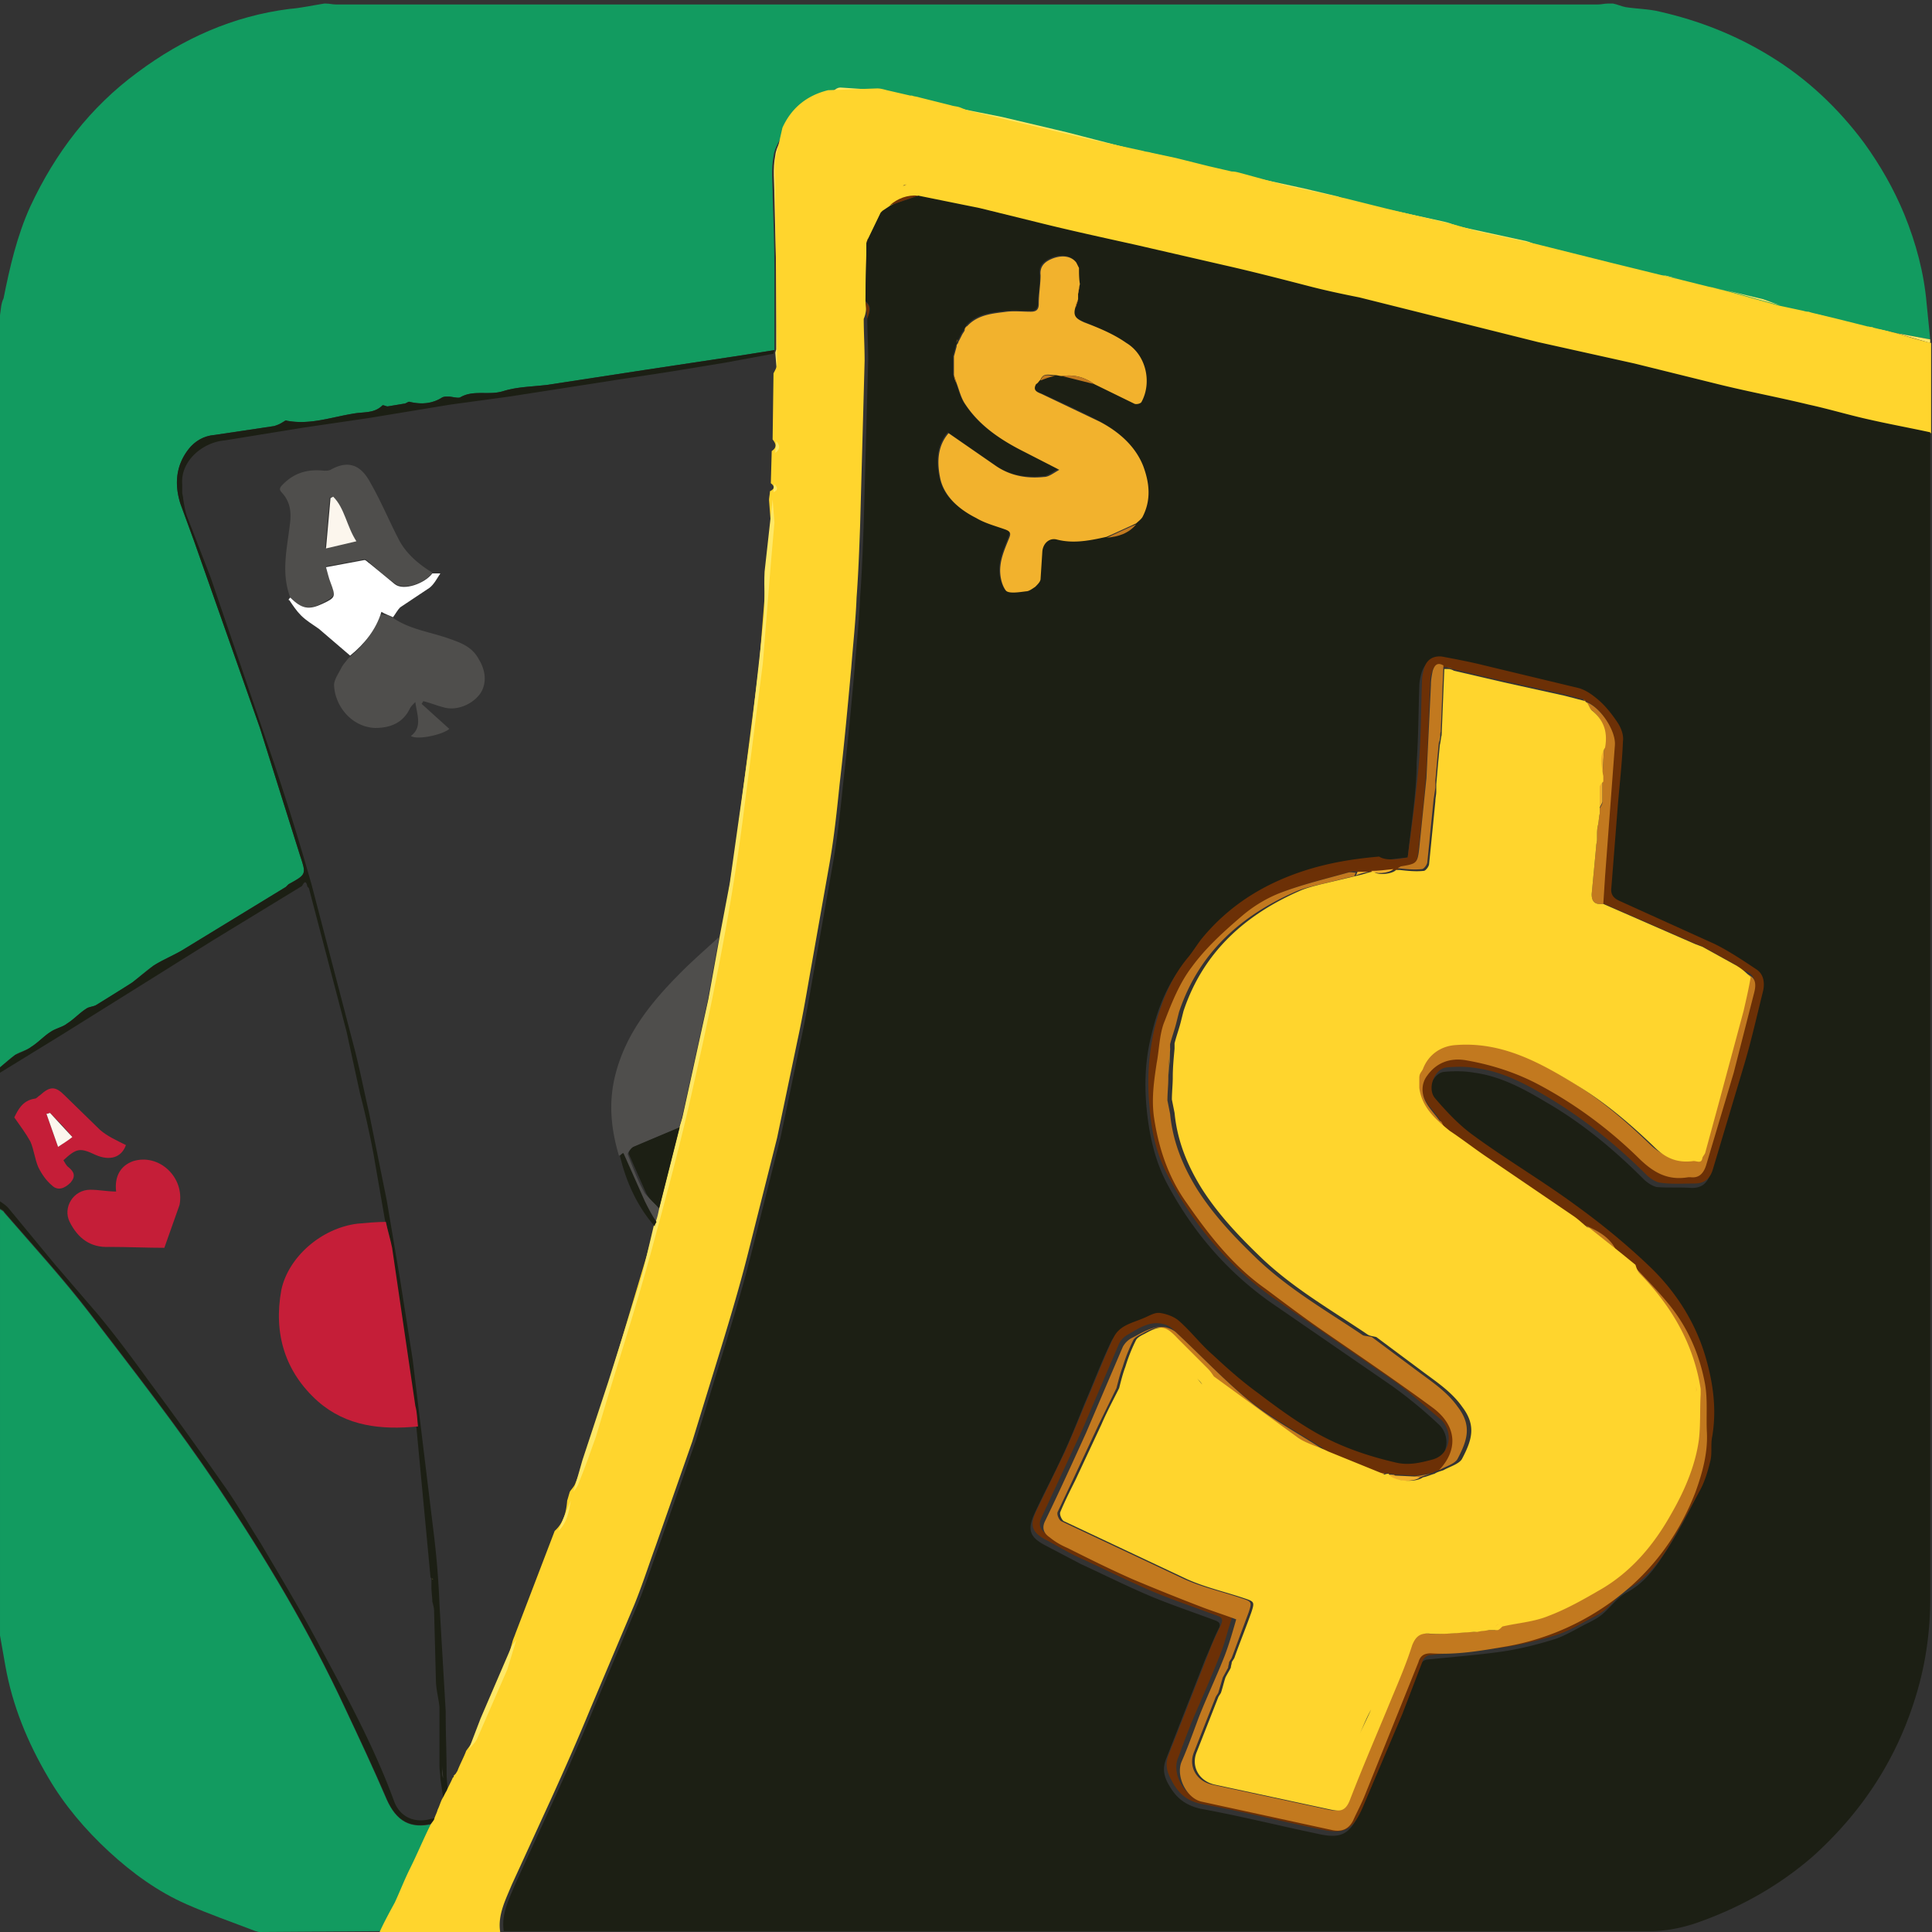 <svg version="1.2" baseProfile="tiny-ps" id="body_1" xmlns="http://www.w3.org/2000/svg" xmlns:xlink="http://www.w3.org/1999/xlink"
	viewBox="0 0 216.3 216.3" xml:space="preserve">
	<rect x="0" y="0" width="216.3" height="216.3" fill="#333333" stroke="none"/>
	<title>Papaya Gaming</title><path d="M212.3 37.3l3.8.7-.4-4c-.3-3.5-1.2-6.8-2.5-10-1.2-2.9-2.7-5.5-4.5-8-2.9-3.9-6.4-7.2-10.5-9.7-3.9-2.4-8-4-12.4-5-1.2-.3-2.5-.3-3.8-.5-.5-.1-.9-.3-1.4-.4h-.6c-.4 0-.7.1-1.1.1H37.6c-.4 0-.7-.1-1.1-.1h-.2c-1.3.2-2.6.5-3.9.6-6.3.8-11.9 3.3-17 7.1-5.3 3.9-9.2 9-12 15-1.5 3.3-2.3 6.8-3 10.3-.3.6-.3 1.3-.4 1.9v84.2c.6-.5 1.1-1 1.7-1.4s1.3-.5 1.8-.9c.8-.5 1.4-1.2 2.2-1.7.6-.4 1.3-.5 1.8-.9.8-.5 1.4-1.2 2.2-1.7.3-.2.8-.2 1.1-.4 1.3-.8 2.7-1.6 4-2.5.8-.6 1.5-1.3 2.4-1.9 1.1-.7 2.4-1.2 3.5-1.9L32 99.3l.3-.3c2-1.1 2-1.1 1.3-3.2l-4.5-14.3-7.4-21-1.5-4.1c-.7-2.2-.5-4.3.9-6.1.7-.9 1.7-1.5 2.9-1.6l6.7-1c.3-.1.6-.2.9-.4.2-.1.4-.3.5-.2 2.6.5 5-.4 7.5-.8 1.1-.2 2.3 0 3.2-.9.1-.1.4.1.6.1l1.8-.3c.3 0 .5-.3.7-.2 1.3.3 2.5.2 3.6-.5.2-.1.4-.1.7-.1.4 0 1 .2 1.3.1 1.5-.9 3.2-.2 4.8-.7s3.2-.5 4.9-.7l11.1-1.7 10.6-1.6 3.8-.6v-8.8c0-2.8-.1-5.6-.2-8.4 0-1.5-.2-3 .1-4.5.1-1 .8-1.9 1.2-2.9 1-2.2 2.7-3.6 5.1-4.2.3-.2.6-.5 1-.5l4.6.3h0c.4.1.7.2 1.1.2h0l2.6.6h.2c.3.1.6.1.8.2h0l3.6.9h0c.3.1.6.1.9.2h0c1.5.3 3 .5 4.5.9 2.4.5 4.8 1.1 7.2 1.7 3 .7 6 1.5 9 2.3h0c.3.1.6.1.9.2h0l2.8.6h0l3.6.9h0l2.6.6h0c.4.1.7.2 1.1.2h0l6.9 1.5 3.8.9c.3.1.6.3.9.4h0c1.5.4 3 .7 4.4 1.1 2.1.5 4.3.9 6.4 1.4.6.1 1.1.4 1.6.5h0l7.8 1.7c.4.1.7.3 1 .4 1.5.4 3 .7 4.4 1.1h0c1.5.4 3 .7 4.4 1.1h0c1.8.4 3.5.8 5.3 1.3h0c.6.1 1.1.3 1.7.4h0l3.6.9h0c.6.1 1.1.3 1.7.4h0c1.4.3 2.8.6 4.2 1 .7.2 1.3.5 1.9.7h0l2.8.6h0c.3.1.6.1.9.2h0l2.5.6h0l3.6.9h0c.3.1.6.1.9.2h0c.6-.1 1.4.1 2.2.3h0zm-169 164.2c-1.5-3.5-3.1-6.9-4.7-10.3-4-8.6-8.9-16.8-14.2-24.7-4.5-6.7-9.5-13.1-14.4-19.5-3-3.9-6.3-7.5-9.5-11.2-.1-.2-.3-.3-.5-.4v47.7l.6 3.4c.8 4.5 2.5 8.6 4.8 12.5 1.8 3.1 4.2 5.9 6.8 8.3s5.5 4.5 8.7 5.9c2.5 1.1 5.1 2 7.7 3 .1 0 .3.1.4.1l13.8-.1c.6-1.1 1.2-2.2 1.7-3.3l1.7-3.8c.8-1.6 1.5-3.3 2.3-4.9-2.6.6-4.1-.3-5.2-2.7z" fill="#129b60"/><path d="M40.3 122.4l-1.5-6.9-4.2-16c0-.1-.2-.2-.2-.3-.2-.9-.5-.1-.6 0l-10 6.1L7 115.8l-7 4.3v-.6l1.7-1.4s1.3-.5 1.8-.9c.8-.5 1.4-1.2 2.2-1.7.6-.4 1.3-.5 1.8-.9.8-.5 1.4-1.2 2.2-1.7.3-.2.8-.2 1.1-.4l4-2.5 2.4-1.9c1.1-.7 2.4-1.2 3.5-1.9L32 99.3l.3-.3c2-1.1 2-1.1 1.3-3.2l-4.5-14.3-7.4-21-1.5-4.1c-.7-2.2-.5-4.3.9-6.1.7-.9 1.7-1.5 2.9-1.6l6.7-1c.3-.1.6-.2.9-.4.2-.1.4-.3.5-.2 2.6.5 5-.4 7.5-.8 1.1-.2 2.3 0 3.2-.9.1-.1.4.1.6.1l1.8-.3c.3 0 .5-.3.7-.2 1.3.3 2.5.2 3.6-.5.2-.1.4-.1.7-.1.4 0 1 .2 1.3.1 1.5-.9 3.2-.2 4.8-.7s3.2-.5 4.9-.7l11.1-1.7 10.6-1.6 3.8-.6c0 .1-.1.3-.1.4l-5.4 1-6.1 1-5.9.9-6.4 1-5.8.9-6.6.9-9.1 1.5-7.5 1.1-8.6 1.4c-2.5.2-5 2.3-4.8 4.9v.9c0 .2.1.5.1.7.1.6.2 1.3.4 1.9l2.7 7 7.1 20.8c1.5 4.5 2.9 9 4.2 13.6l4.6 17.6c.7 2.6 1.2 5.2 1.8 7.8l2 9.9 1.5 8.9 1.4 8.9 1.1 9.1 1.3 10.7a93.51 93.51 0 0 1 .6 7.6l.7 12v.4c0 2.1.1 4.3.1 6.4v.3c0 .5.1 1.1.1 1.6-.2.3-.3.6-.5.9l-.3-2.1c0-.5-.1-.9-.1-1.4v-6.1-.5c-.1-1-.4-2-.4-3.1l-.2-7.6c0-.4-.1-.7-.2-1.1 0-.5-.1-1.1-.1-1.6h0 0v-1l-.1-.1-1.6-17c-.1-.8-.1-1.6-.2-2.4l-2.6-17.7c-.2-1-.4-1.9-.7-2.9l-1.3-7.5c-.4-2.1-.9-4.4-1.5-6.7zm8.3 81.7c-2.6.7-4.2-.2-5.3-2.7-1.5-3.5-3.1-6.9-4.7-10.3-4-8.6-8.9-16.8-14.2-24.7-4.5-6.7-9.5-13.1-14.4-19.5-3-3.9-6.3-7.5-9.5-11.2-.1-.2-.3-.3-.5-.4v-.8c.3.2.6.4.9.7l5.2 6.3 4.9 5.7c1.9 2.3 3.7 4.7 5.5 7.2 2.9 3.9 5.7 7.8 8.5 11.8 1.5 2.1 2.8 4.4 4.2 6.6 2.3 3.9 4.6 7.7 6.7 11.7 3 5.6 6 11.1 8.2 17.1.6 1.7 2.1 2.5 3.9 2.1.3-.1.7-.1 1-.2-.2.2-.3.4-.4.6z" fill="#1c1f14"/><g fill="#ffe867"><path d="M88 14.5l-.8 3.5c-.1 1 0 2.1 0 3.1v1.6l.2 18.2c0 .4-.2.7-.4 1.1l-.2-2.5c0-.1.1-.3.1-.4v-8.8l-.2-8.4c0-1.5-.2-3 .1-4.5.1-1 .8-1.9 1.2-2.9zm40.3 2.6l-6-1.3-13.5-3.2c-.4-.1-.8-.3-1.1-.4l4.5.9 7.2 1.7 8.9 2.3zm22.4 5.3l-6.5-1.4-5.1-1.4 6.9 1.5 3.8.9c.3.1.6.2.9.4zm21.3 5l-6.5-1.4-2.4-.7 7.8 1.7c.4.1.8.3 1.1.4z"/><path d="M163.2 25.3l-8-1.9 6.4 1.4c.5.1 1 .3 1.6.5zm36.1 8.9l-6.1-1.7 4.2 1 1.9.7zM98.6 10.1l-5.5.2c.3-.2.6-.5 1-.5l4.5.3zm87.6 20.7l-5.3-1.3 5.3 1.3zm-31.1-7.4l-4.4-1.1 4.4 1.1zm25.8 6.2l-4.4-1.1 4.4 1.1z"/><path d="M176.5 28.5l-4.4-1.1 4.4 1.1zm39.6 9.9l-3.8-1.1 3.8.7v.4zM106.8 12l-3.6-.9c1.2.4 2.4.6 3.6.9zM209 36.5l-3.6-.9 3.6.9zm-73.5-17.7l-3.6-.9 3.6.9zm56 13.3l-3.6-.9 3.6.9zM102.2 11l-2.6-.6c.9.1 1.7.4 2.6.6zM202 34.8l-2.8-.6 2.8.6z"/><path d="M138.1 19.4l-2.6-.6 2.6.6zm-6.2-1.5l-2.8-.6 2.8.6zm73.5 17.8l-2.5-.6c.8.1 1.6.4 2.5.6zm7 1.7l-2.5-.6c.8.1 1.6.3 2.5.6zm-24.5-6.2c-.6-.1-1.1-.3-1.7-.4.5.2 1.1.3 1.7.4zm5.2 1.3c-.6-.1-1.1-.3-1.7-.4.6.1 1.2.3 1.7.4z"/><path d="M139.1 19.6c-.4-.1-.7-.2-1.1-.2.4.1.8.2 1.1.2zm-39.5-9.3c-.4-.1-.7-.2-1.1-.2.4.1.8.2 1.1.2zm3.6.9c-.3-.1-.6-.1-.8-.2.3.1.5.1.8.2zM202.8 35c-.3-.1-.6-.1-.9-.2.4.1.7.2.9.2zm7 1.7c-.3-.1-.6-.1-.9-.2.3.1.6.2.9.2zM107.7 12.2c-.3-.1-.6-.1-.9-.2.3.1.6.2.9.2zm21.5 5.1c-.3-.1-.6-.1-.9-.2.3.1.6.1.9.2z"/></g><path fill="#ffd52d" d="M212.3 37.3s.1.1 0 0l-2.5-.6c-.3-.1-.6-.1-.9-.2l-3.6-.9-2.5-.6c-.3-.1-.6-.1-.9-.2l-2.8-.6-6.1-1.7c-.6-.1-1.1-.3-1.7-.4l-3.6-.9c-.6-.1-1.1-.3-1.7-.4l-5.3-1.3-4.4-1.1-4.4-1.1-6.5-1.4-2.4-.7-8-1.9-4.4-1.1-6.5-1.4-5.1-1.4c-.4-.1-.7-.2-1.1-.2l-2.6-.6-3.6-.9-2.8-.6c-.3-.1-.6-.1-.9-.2l-6-1.3-13.5-3.2c-.4-.1-.8-.3-1.1-.4s-.6-.1-.9-.2h0l-3.6-.9c-.3-.1-.6-.1-.8-.2h-.2l-2.6-.6h0c-.4-.1-.7-.2-1.1-.2l-5.5.2c-2.4.6-4.1 2-5.1 4.2l-.8 3.5c-.1 1 0 2.1 0 3.1v1.6l.2 18.2c0 .4-.2.7-.4 1.1l-.1 7.4c.4.5.5.9-.1 1.3l-.1 3.6c.4.3.5.6-.1.9 0 .3-.1.7-.1 1l.2 2.6-.4 4.6-.9 11.2-2.3 17.9c-1.4 10.7-3.6 21.2-6 31.7-1.3 5.6-2.8 11.1-4.3 16.6L66.9 159l-.6 2h0c-.6 1.7-1.2 3.4-1.9 5.1-.1.3-.4.6-.6.9-.1.3-.2.7-.3 1-.1 1.3-.4 2.5-1.4 3.4l-4.4 11.5c-.1.3-.2.5-.3.8-.3 1.1-.6 2.2-1 3.3l-3.4 7.8c-.2.4-.5.8-.8 1.2h0c-.3.8-.7 1.5-1 2.3-.1.1-.1.2-.2.3l-.2.2c0 .1 0 .2-.1.2-.2.5-.5 1-.7 1.5-.2.3-.3.6-.5.9-.2.4-.3.8-.5 1.2-.1.4-.3.7-.4 1.1-.1.2-.3.4-.4.6-.8 1.6-1.5 3.3-2.3 4.9-.6 1.2-1.1 2.5-1.7 3.8-.6 1.1-1.2 2.2-1.7 3.3H56c-.3-1.9.6-3.6 1.3-5.3l4.4-9.6c1.5-3.3 3-6.7 4.4-10.1l4.9-11.6c.9-2.2 1.6-4.4 2.4-6.6l4.1-11.7 3.2-10.4c1.1-3.6 2.2-7.3 3.1-10.9l3.2-12.7 2.3-11c.5-2.3.9-4.6 1.3-6.9l2.3-13c.5-2.9.8-5.8 1.1-8.7.5-4.3.9-8.6 1.3-13 .2-2.6.5-5.3.6-7.9.2-2.7.3-5.4.4-8.2l.5-18.3c0-1.6-.1-3.2-.1-4.7.3-.7.3-1.3.2-1.9 0-2.2.1-4.3.1-6.5.1-.2.1-.4.2-.5l1.4-2.9.2-.2.9-.6c.9-.8 1.9-1.2 3.2-1.1l6.9 1.4c2.2.5 4.4 1.1 6.5 1.6 3.6.9 7.3 1.7 10.9 2.5l10 2.3c3.1.7 6.2 1.5 9.3 2.3 1.9.5 3.8.9 5.8 1.3l11.2 2.8 8.8 2.2 10.8 2.4 9.7 2.4c3.3.8 6.5 1.4 9.8 2.2 2.3.5 4.6 1.2 6.9 1.7 2.2.5 4.4.9 6.7 1.4v-1.3-8.8c-1.3-.3-2.6-.7-3.9-1.1zm-117.5 31l.5-7.2-.5 7.2zm.9-41.5c.1-.7.2-1.3.4-1.9-.2.6-.4 1.2-.4 1.9zm5.4-6c-.6.2-1.2.4-1.7.6.5-.2 1.1-.4 1.7-.6.1-.1.3-.1.4-.2a.76.76 0 0 1-.4.2z"/><path fill="#1c1f14" d="M102.8 21.9l6.9 1.4 6.5 1.6c3.6.9 7.3 1.7 10.9 2.5l10 2.3c3.1.7 6.2 1.5 9.3 2.3 1.9.5 3.8.9 5.8 1.3l11.2 2.8 8.8 2.2 10.8 2.4 9.7 2.4c3.3.8 6.5 1.4 9.8 2.2 2.3.5 4.6 1.2 6.9 1.7 2.2.5 4.4.9 6.7 1.4v18.3 2 30.2 56.8V179c0 4-.6 7.9-1.9 11.8-2.2 6.7-6 12.3-11.2 17-3.9 3.4-8.4 5.9-13.4 7.6-1.6.5-3.2.8-4.8.8h-76-19.5H74 62.6h-6.2c-.3-1.9.6-3.6 1.3-5.3l4.4-9.6c1.5-3.3 3-6.7 4.4-10.1l4.9-11.6c.9-2.2 1.6-4.4 2.4-6.6l4.1-11.7 3.2-10.4c1.1-3.6 2.2-7.3 3.1-10.9l3.2-12.7 2.3-11c.5-2.3.9-4.6 1.3-6.9l2.3-13c.5-2.9.8-5.8 1.1-8.7.5-4.3.9-8.6 1.3-13 .2-2.6.5-5.3.6-7.9.2-2.7.3-5.4.4-8.2l.5-18.3c0-1.6-.1-3.2-.1-4.7.3-.7.5-1.3-.2-1.9 0-2.2.1-4.3.1-6.5.1-.2.1-.4.2-.5l1.4-2.9.2-.2.9-.6c1-.4 2-.7 3.1-1.1zm5.1 15h0c-.1.2-.2.3-.3.5l-.3.6c-.1.1-.1.3-.2.4 0 .1 0 .2-.1.3-.1.4-.2.8-.3 1.1v2.1l.3.9c.3.8.5 1.7 1 2.4 1.6 2.5 4 4 6.6 5.3l3.9 2c-.8.4-1.2.8-1.7.8-2 .2-3.9-.1-5.5-1.3l-5.2-3.6c-1.3 1.5-1.3 3.4-.9 5.2.5 2.1 2.2 3.4 4 4.3 1 .5 2.2.9 3.3 1.3.5.2.6.4.4.9-.4 1.1-.9 2.1-1 3.2-.1.9.1 2 .6 2.7.3.4 1.5.2 2.3.1.4 0 .7-.3 1-.5s.5-.6.6-.9c.1-1 .2-2.1.2-3.1.1-1 .8-1.6 1.6-1.3 1.9.6 3.7.2 5.6-.3 1.3 0 2.5-.4 3.3-1.5.2-.2.5-.4.7-.7 1-1.9.9-3.8.1-5.7-.9-2.3-2.8-3.9-4.9-5s-4.3-2.1-6.5-3.1c-.5-.2-1-.4-.6-1.1.1-.1.2-.3.4-.4l.1-.1c.5-.2 1-.3 1.6-.5.3 0 .5.1.8.1l3.6.9c1.5.7 3 1.5 4.5 2.2.2.1.7 0 .8-.2 1.2-2.2.4-5.3-1.7-6.6-1.5-.9-3.1-1.6-4.7-2.3-.9-.4-1.3-.7-1-1.7l.3-.9v-.6c.1-.4.1-.7.2-1.1 0-.6 0-1.2-.1-1.8l-.3-.6c-.6-.8-1.8-.9-3-.3-.7.4-1.1.8-1 1.7.1 1.1-.2 2.1-.2 3.2 0 .7-.3.9-.9.9-.9 0-1.8-.1-2.7 0-1.6.2-3.2.3-4.4 1.6-.1.2-.2.4-.3.5zM157.6 96c-1.2.1-2.4.3-3.5.4-3.5.3-6.8.9-10.1 2.2-3.8 1.4-7 3.7-9.6 6.8-.6.7-1.1 1.5-1.7 2.3-2 2.4-3.1 5.2-3.8 8.2-.7 2.8-.8 5.6-.5 8.5.3 2.8.9 5.5 2.2 8 2.8 5.3 6.6 9.8 11.5 13.3l13.8 9.5c1.8 1.3 3.5 2.7 5.1 4.2 1.5 1.3 1.2 3.9-.9 4.5-1.4.4-2.7.7-4.3.3-3-.7-5.9-1.7-8.6-3.2-2.3-1.3-4.5-2.9-6.6-4.5-1.8-1.3-3.4-2.8-5.1-4.3-1.3-1.2-2.5-2.7-3.9-3.9-.5-.5-1.3-.8-2-.8-.5-.1-1.1.3-1.7.5-1.3.5-2.8.8-3.5 2.2-1.1 2.3-2 4.7-3 7-.8 2-1.6 4-2.5 5.9-1 2.2-2.1 4.2-3.1 6.4-.8 1.8-.5 2.6 1.2 3.5l4 2.1c2.6 1.2 5.2 2.5 7.8 3.6 2.4 1 4.8 1.8 7.2 2.7.6.2.7.5.4 1-.5 1-.9 2.1-1.4 3.2l-4.4 11.2c-.5 1.2-.3 2.1.3 3.1.8 1.4 1.8 2.2 3.5 2.6 4.4.8 8.8 1.9 13.1 2.8 2.6.6 3.6.1 4.7-2.3 1.6-3.5 3-7.1 4.5-10.6.8-2 1.5-4 2.3-6 .1-.3.5-.6.8-.6 2.8-.3 5.6-.5 8.4-.9 2-.3 4-.8 5.9-1.4 1.2-.4 2.3-1.1 3.5-1.7.6-.3 1.2-.6 1.7-1 1-.8 1.7-1.9 2.8-2.5 1.9-1 3.1-2.6 4.2-4.3 1.4-2.1 2.6-4.4 3.7-6.6a19.57 19.57 0 0 0 1.2-3.4c.2-.9 0-1.8.2-2.7.5-3 .1-5.9-.7-8.7-1.1-4-3.3-7.4-6.2-10.2-2.6-2.5-5.4-4.8-8.3-6.9-3.8-2.8-7.8-5.3-11.7-8-1.5-1.1-2.9-2.5-4.1-4-.9-1.1 0-3.4 1.3-3.5 1.1-.1 2.3-.1 3.4.1 2.9.4 5.5 1.8 8 3.3 4 2.3 7.6 5.3 10.9 8.6.4.4 1 .8 1.5.9 1.3.1 2.6 0 3.9.1 1.2 0 1.8-.6 2.1-1.7l3.5-11.7c.8-2.7 1.4-5.5 2.1-8.2.2-.9 0-1.8-.8-2.4-1.5-1-3-2.1-4.6-2.8-3.5-1.7-7.1-3.2-10.6-4.8-.7-.3-1.1-.7-1-1.5.3-3 .5-5.9.7-8.9l.6-7.5c0-.7-.2-1.5-.6-2.1-.6-.9-1.3-1.8-2.1-2.5-.7-.6-1.5-1.2-2.4-1.4-3.5-.9-6.9-1.7-10.4-2.5-1.6-.4-3.2-.7-4.8-1-1.1-.2-1.7.4-2 1.5-.1.4-.2.9-.2 1.3-.1 2.9-.1 5.8-.3 8.6 0 3.2-.6 6.8-1 10.6z"/><path d="M20.1 134.9l-1.7 4.8c-1.9 0-4.1-.1-6.2-.1-2.1.1-3.5-1-4.4-2.8-.8-1.6.4-3.6 2.3-3.6 1 0 1.9.2 2.9.2-.2-1.7.5-2.9 1.9-3.4 2.9-.9 5.8 1.8 5.2 4.9zm-18.5-9.8c.4-.8.9-1.9 2.3-2.1.2 0 .4-.3.6-.4 1.1-1 1.7-1 2.7 0l4 3.9c.8.7 1.9 1.2 2.9 1.7-.5 1.4-1.8 1.8-3.4 1.1-1.7-.8-2.1-.8-3.6.6.2.3.3.6.6.8.6.5.8 1 .2 1.7-.6.6-1.4 1-2.1.3-.6-.5-1.1-1.2-1.5-2-.4-.9-.5-2-.9-2.9-.5-.9-1.1-1.7-1.8-2.7zm4-.5c-.1 0-.3.1-.4.1l1.3 3.7 1.6-1.1c-.8-1-1.7-1.9-2.5-2.7zm41.2 35.1c-4.1.4-8 0-11.2-2.8-3.7-3.3-5-7.6-4.1-12.5.8-3.7 4.5-6.9 8.5-7.4 1.1-.1 2.2-.2 3.2-.2.2 1 .5 1.9.7 2.9l2.6 17.7c.2.7.2 1.5.3 2.3z" fill="#c51e38"/><path d="M49.6 199.1c0-.5-.1-.9-.1-1.4 0 .5 0 1 .1 1.4zM20.6 54v.9-.9zm28.8 137.7v-.5.5zm.7-.1v.4-.4zm.1 6.8v.3-.3z" fill="#4f4e4c"/><path d="M48.5 177.9s0-.1 0 0c0-.1 0-.1 0 0 0-.1 0-.1 0 0h0zm0-1.1h0c-.1 0-.1-.1-.1-.1 0 .1 0 .1.1.1zm15.7-9.8l1-3.5 2.9-8.8 3.8-12 1.3-5.5c.1-.2.2-.3.2-.5.1-.5.2-1 .4-1.5l2.3-9.1.3-1 2.9-13.2 1.3-7.2 1.1-5.8 2.4-17 1.4-12.5c.2-1.8 0-3.6.1-5.4l.9-8.1.2 2.6-.4 4.6-.9 11.2-2.3 17.9c-1.4 10.7-3.6 21.2-6 31.7-1.3 5.6-2.8 11.1-4.3 16.6-1.7 6.2-3.7 12.3-5.5 18.4l-.6 2c-.6 1.7-1.2 3.4-1.9 5.1-.1.4-.4.7-.6 1zM86.8 50.7c0-.4.1-.9.1-1.3.4.4.5.9-.1 1.3zm-.2 4.4c0-.3 0-.6.1-.9.4.4.4.7-.1.9z" fill="#ffe867"/><path fill="#f2b22d" d="M101.5 20.7c-.1.1-.3.1-.4.2a.76.76 0 0 1 .4-.2z"/><g fill="#ffe867"><path d="M52.5 195.8l1.3-3.4 3.4-7.9c.1-.3.4-.6.6-.9l-1 3.3-3.4 7.8c-.2.4-.6.8-.9 1.1zm10-24.4l1.4-3.4c-.2 1.2-.4 2.5-1.4 3.4z"/><path d="M51.5 198.2c.3-.8.7-1.5 1-2.3l-1 2.3zm-.4.4l.2-.2c-.1.1-.2.1-.2.2z"/></g><path d="M102.8 21.9L99.6 23c.9-.8 2-1.2 3.2-1.1zm-5.9 11.9c.7.6.4 1.2.2 1.9l-.2-1.9zm.3-7.1c-.1.2-.1.4-.2.5 0-.1.1-.3.2-.5zm1.6-3.1l-.2.2.2-.2z" fill="#6c3006"/><path fill="#f2b22d" d="M108.3 36.5c1.2-1.3 2.9-1.4 4.4-1.6.9-.1 1.8 0 2.7 0 .6 0 .9-.2.9-.9 0-1.1.2-2.2.2-3.2-.1-.9.4-1.4 1-1.7 1.2-.6 2.4-.5 3 .3l.3.6c0 .6 0 1.2.1 1.8-.1.4-.1.7-.2 1.1v.6l-.3.9c-.3 1 .1 1.3 1 1.7 1.6.6 3.3 1.3 4.7 2.3 2.2 1.3 2.9 4.4 1.7 6.6-.1.2-.6.3-.8.2l-4.5-2.2c-1.1-.8-2.3-1.1-3.6-.9-.3 0-.5-.1-.8-.1-.6 0-1.3-.3-1.6.5l-.1.1c-.1.1-.2.3-.4.4-.4.7.1.9.6 1.1l6.5 3.1c2.1 1.1 4 2.7 4.9 5 .7 1.9.9 3.8-.1 5.7-.2.3-.5.5-.7.7l-3.3 1.5c-1.8.4-3.7.8-5.6.3-.8-.2-1.5.4-1.6 1.3l-.2 3.1c0 .3-.3.6-.6.9-.3.2-.7.5-1 .5-.8.1-2 .3-2.3-.1-.5-.7-.7-1.8-.6-2.7.1-1.1.6-2.2 1-3.2.2-.5.1-.7-.4-.9-1.1-.4-2.3-.7-3.3-1.3-1.8-.9-3.5-2.3-4-4.3-.4-1.8-.4-3.7.9-5.2l5.2 3.6c1.7 1.2 3.6 1.5 5.5 1.3.5 0 1-.4 1.7-.8l-3.9-2c-2.6-1.3-5-2.9-6.6-5.3-.5-.7-.7-1.6-1-2.4l-.3-.9v-2.1l.3-1.1c0-.1 0-.2.1-.3s.1-.3.2-.4l.3-.6c.1-.2.2-.3.3-.5a.55.55 0 0 1 .3-.5z"/><path fill="#6c3006" d="M157.6 96c.5-3.8 1-7.5 1.3-11.1.2-2.9.2-5.8.3-8.6 0-.5.1-.9.2-1.3.2-1 .9-1.6 2-1.5 1.6.3 3.2.6 4.8 1l10.4 2.5c.9.2 1.7.8 2.4 1.4.8.7 1.5 1.6 2.1 2.5.4.6.7 1.4.6 2.1-.1 2.5-.4 5-.6 7.5l-.7 8.9c-.1.8.3 1.2 1 1.5l10.6 4.8c1.6.8 3.1 1.8 4.6 2.8.8.5 1 1.4.8 2.4-.7 2.8-1.3 5.5-2.1 8.2l-3.5 11.7c-.3 1.1-.9 1.7-2.1 1.7-1.3 0-2.6.1-3.9-.1-.5-.1-1.1-.5-1.5-.9-3.3-3.3-6.9-6.2-10.9-8.6-2.5-1.5-5.1-2.9-8-3.3-1.1-.2-2.3-.2-3.4-.1-1.4.1-2.3 2.4-1.3 3.5 1.2 1.4 2.6 2.9 4.1 4 3.8 2.8 7.9 5.2 11.7 8 2.9 2.1 5.7 4.4 8.3 6.9 2.9 2.8 5.1 6.3 6.2 10.2.8 2.8 1.2 5.7.7 8.7-.2.9 0 1.8-.2 2.7-.3 1.2-.6 2.3-1.2 3.4-1.2 2.2-2.4 4.5-3.7 6.6-1.1 1.7-2.4 3.3-4.2 4.3-1.1.6-1.8 1.7-2.8 2.5-.5.4-1.1.7-1.7 1-1.1.6-2.3 1.3-3.5 1.7-1.9.6-3.9 1.1-5.9 1.4-2.8.4-5.6.6-8.4.9-.3 0-.7.3-.8.6l-2.3 6-4.5 10.6c-1.1 2.4-2 2.9-4.7 2.3-4.4-.9-8.7-2-13.1-2.8-1.7-.3-2.7-1.1-3.5-2.6-.6-1.1-.8-1.9-.3-3.1l4.4-11.2c.4-1.1.9-2.1 1.4-3.2.2-.5.2-.8-.4-1-2.4-.9-4.8-1.7-7.2-2.7-2.6-1.1-5.2-2.4-7.8-3.6-1.4-.6-2.7-1.4-4-2.1-1.8-.9-2.1-1.7-1.2-3.5l3.1-6.4c.9-2 1.7-4 2.5-5.9 1-2.3 1.9-4.7 3-7 .7-1.4 2.2-1.6 3.5-2.2.5-.2 1.1-.6 1.7-.5.7.1 1.5.4 2 .8 1.4 1.2 2.5 2.7 3.9 3.9 1.6 1.5 3.3 3 5.1 4.3 2.1 1.6 4.3 3.2 6.6 4.5 2.7 1.5 5.6 2.5 8.6 3.2 1.5.4 2.8.1 4.3-.3 2.1-.6 2.3-3.2.9-4.5-1.7-1.4-3.3-2.9-5.1-4.2l-13.8-9.5c-4.9-3.5-8.7-8-11.5-13.3-1.4-2.5-2-5.2-2.2-8-.3-2.9-.1-5.8.5-8.5.7-2.9 1.8-5.8 3.8-8.2.6-.7 1.1-1.6 1.7-2.3 2.6-3.1 5.8-5.3 9.6-6.8 3.3-1.3 6.6-1.9 10.1-2.2.8.5 2 .3 3.2.1zm-2.9 68.9h-.4l-5.9-2.4c-.2-.2-.3-.4-.5-.5-2.7-1.7-5.6-3.3-8.1-5.3-3-2.4-5.7-5.3-8.5-7.9-.3-.3-.7-.5-1.2-.6-1.4-.3-2.6.5-3.8 1.2a2.41 2.41 0 0 0-1 1l-4.1 9.6-4.6 9.9c-.4.8-.1 1.4.5 1.8.6.5 1.3.8 2 1.2a242.29 242.29 0 0 0 7.3 3.5c2.5 1.1 5.1 2.1 7.7 3.1 1.3.5 2.6 1 3.9 1.4-.5 1.4-.8 2.8-1.3 4.1-.9 2.3-1.9 4.6-2.9 6.9-.7 1.6-1.3 3.3-1.9 4.9-.7 1.6.5 4.1 2.2 4.5l14.7 3.2c1 .2 1.8-.1 2.3-1.1.4-1 .9-1.9 1.3-2.8l6-14.9c.3-.7.6-1 1.4-1 2.9.2 5.8-.3 8.6-.8 3.8-.7 7.2-2.1 10.5-4.2 5-3.2 8.4-7.6 10.5-13 .8-2.1 1.4-4.3 1.3-6.7-.1-1.8.1-3.6-.2-5.4-.6-3.3-1.9-6.3-4-8.9-1.3-1.6-2.7-3-4.1-4.5l-1.6-1.3c-.7-1.4-2-2.2-3.4-2.7a.76.76 0 0 0-.4-.2c-.5-.4-1-.9-1.6-1.3l-9.4-6.4c-1.5-1-2.9-2.1-4.4-3.1-.2-.3-.3-.7-.5-1-.5-.7-1.1-1.3-1.5-2-.6-1-.6-2.2.1-3.1 1.1-1.4 2.5-2 4.3-1.7a28.07 28.07 0 0 1 8.3 2.8c4 2.2 7.6 4.9 10.9 8 1.7 1.6 3.3 2.7 5.7 2.3h.3c1 .1 1.5-.3 1.7-1.3l3.1-10.4 2.3-9c.3-1.2 0-1.8-1-2.1-.3-.2-.7-.4-1-.7l-3.8-2.1c-.3-.1-.6-.2-.8-.3l-10.3-4.5c.1-1 .1-2.1.2-3.1l1.1-14.7c.1-1.7-1.6-4.2-3.2-4.8h0c-.1-.1-.2-.1-.2-.2h0l-2.3-.6-6.8-1.5c-1.9-.4-3.8-.9-5.6-1.3-.2-.1-.4-.2-.7-.2h-.4c-.7-.4-1.1 0-1.2.6-.2.5-.2 1.1-.2 1.6-.2 3.5-.2 6.9-.5 10.4-.2 2.6-.5 5.2-.8 7.8-.2 1.8-.2 1.8-2.1 2.1-.1 0-.2.1-.3.2h-.4c-.8.1-1.7.1-2.5.2h-.2-1.2c-.3 0-.7-.1-.9 0-2.5.7-5 1.3-7.4 2.2-1.6.6-3.1 1.5-4.4 2.6-2 1.8-4.1 3.7-5.7 5.8-1.3 1.8-2.2 3.9-3 6-.6 1.5-.6 3.1-.9 4.7-.3 2-.6 4-.3 6.1.5 3.5 1.6 6.7 3.6 9.5 2.5 3.6 5.2 7.2 8.9 9.7 2 1.4 4 2.9 6 4.4l12.7 8.9c2.7 2 2.8 4.6.7 7-.3.1-.7.2-1 .4l-1.9.3c-.7 0-1.4-.1-2.1-.1-.1 0-.3 0-.4-.1h-.6v-.1c-.4.1-.5 0-.7 0z"/><g fill="#c2791f"><path d="M118.9 42.1c1.3-.2 2.5.1 3.6.9l-3.6-.9zm5 18.1l3.3-1.5c-.8 1-2 1.4-3.3 1.5zm-7.4-17.6c.3-.9 1-.5 1.6-.5-.6.1-1.1.3-1.6.5zm4.2-9.7c.1-.4.1-.7.2-1.1-.1.4-.2.8-.2 1.1zM107 38.8l-.3 1.1.3-1.1zm13.4-4.3l.3-.9c-.2.2-.3.6-.3.9zM106.8 42l.3.9c-.2-.3-.3-.6-.3-.9zm14-12l-.3-.6.3.6zm-13 6.9c-.1.2-.2.3-.3.5.1-.2.2-.3.3-.5z"/><path d="M108.3 36.5l-.4.4c.1-.1.2-.3.4-.4zm7.8 6.5c.1-.1.2-.3.4-.4-.2.1-.3.3-.4.4zm-8.9-5c-.1.1-.1.3-.2.4a.76.76 0 0 0 .2-.4z"/></g><path fill="#fcf6ed" d="M5.6 124.6l2.5 2.7c-.5.4-1 .7-1.6 1.1l-1.3-3.7c.2 0 .3-.1.4-.1z"/><path d="M73.8 135.3c-.1.5-.2 1-.4 1.5-.4-.8-.9-1.5-1.3-2.3l-2.4-5.4a1.38 1.38 0 0 1-.4.3c-.9-3-1.2-6-.4-9.1 1.2-4.7 4.1-8.2 7.4-11.5 1.4-1.4 2.8-2.6 4.2-3.9l-1.3 7.2-2.9 13.2c-.1.3-.2.7-.3 1-1.7.7-3.5 1.4-5.2 2.2-.2.1-.6.6-.5.8.6 1.5 1.1 2.9 1.9 4.3.5.6 1.1 1.1 1.6 1.7zM43.9 69.1c1.8 1.3 4 1.6 6.1 2.3 1.4.5 2.8.9 3.6 2.4.8 1.3.9 2.7.2 3.8-.9 1.3-2.7 2-4.1 1.6-.8-.2-1.5-.5-2.3-.7-.1.1-.1.2-.2.3l3.1 2.8c-.6.6-3.5 1.3-4.3.8 1.3-1 .7-2.3.5-3.8-.3.3-.5.5-.6.7-.8 1.7-2.3 2.2-3.9 2.2-2.6-.1-4.5-2.4-4.6-4.8 0-.6.5-1.3.8-1.9.2-.4.5-.7.8-1.1 1.6-1.3 2.9-2.9 3.5-4.9.6 0 1 .1 1.4.3zm-11.4-2.2c-1.1-2.9-.3-5.7 0-8.6.1-1.2-.1-2.2-.9-3.1-.4-.4-.3-.6.1-1 1.3-1.3 2.8-1.7 4.6-1.5.2 0 .5 0 .7-.1 2.3-1.3 3.6-.2 4.5 1.5 1.2 2.1 2.1 4.3 3.2 6.4.8 1.5 2.2 2.7 3.7 3.6-.8 1.2-3.2 2-4.2 1.2-1-.7-1.9-1.5-2.8-2.3-.2-.2-.4-.4-.6-.4l-4.3.8.5 1.7c.6 1.5.6 1.6-.9 2.4s-2.3.7-3.6-.6zm4.8-11.3c-.1 0-.3.1-.4.1l-.5 5.6 3.4-.8c-1-1.6-1.2-3.5-2.5-4.9z" fill="#4f4e4c"/><path fill="#fff" d="M32.5 66.9c1.3 1.3 2.1 1.4 3.6.7s1.5-.8.9-2.4c-.2-.5-.3-1-.5-1.7l4.3-.8c.2 0 .4.3.6.4l2.8 2.3c1 .8 3.4-.1 4.2-1.2h.9c-.4.6-.7 1.2-1.2 1.6L44.8 68c-.3.3-.5.7-.8 1.1-.4-.2-.8-.3-1.3-.6-.6 2-1.9 3.6-3.5 4.9l-3.5-3c-.7-.5-1.4-.9-2-1.5-.5-.5-.9-1.1-1.3-1.7-.2 0 0-.2.1-.3z"/><path d="M69.4 129.4c.1-.1.3-.3.4-.3l2.4 5.4c.4.8.8 1.6 1.3 2.3-.1.2-.2.3-.2.5-2-2.3-3.2-5-3.9-7.9zm4.4 5.9c-.5-.6-1.2-1.1-1.5-1.8l-1.9-4.3c-.1-.2.3-.7.5-.8l5.2-2.2-2.3 9.1z" fill="#1c1f14"/><path d="M148.4 162.5c-1.2-.6-2.6-.9-3.6-1.7l-9.2-6.7c-.2-.3-.4-.6-.7-.9l-3.3-3.3c-1.4-1.5-1.9-1.6-3.7-.6-.4.2-.8.4-1 .7a18.77 18.77 0 0 0-1.2 3c-.3.8-.5 1.6-.7 2.4l-2 4.1-2.9 6.2-1.7 3.6c-.1.3.2.9.4 1l13.8 6.5c2 .9 4.2 1.4 6.3 2.1 1.2.4 1.3.4.9 1.6l-1.9 5.1c-.1.2-.2.3-.3.5 0 .2-.1.4-.1.6l-.6 1.1-.5 1.7c-.1.2-.2.3-.3.5l-2.4 6.1c-.7 1.6.2 3.3 2 3.7l13 2.8c1 .2 1.6.2 2.1-1 1.5-3.9 3.2-7.8 4.8-11.7.8-1.9 1.6-3.8 2.2-5.7.4-1 .9-1.4 2-1.3 1.6.1 3.3-.1 4.9-.2h.4c.4-.1.8-.1 1.3-.2h.4.6c.2-.1.3-.2.5-.4 1.7-.4 3.5-.5 5.2-1.2 2.1-.8 4-1.9 5.9-3 3.4-2 5.9-5 7.8-8.4 1.5-2.6 2.7-5.4 3.1-8.3.2-1.7.1-3.4.2-5.1v-.6c-.8-5.1-3.3-9.3-6.8-12.9-.3-.3-.4-.7-.5-1 1.4 1.5 2.8 2.9 4.1 4.5 2.1 2.6 3.4 5.6 4 8.9.3 1.8.1 3.6.2 5.4.1 2.3-.5 4.5-1.3 6.7-2.1 5.4-5.6 9.8-10.5 13a28.28 28.28 0 0 1-10.5 4.2c-2.9.5-5.7 1-8.6.8-.8 0-1.2.3-1.4 1l-6 14.9c-.4 1-.9 1.9-1.3 2.8-.5 1-1.3 1.3-2.3 1.1l-14.7-3.2c-1.7-.4-2.9-2.9-2.2-4.5s1.3-3.3 1.9-4.9c.9-2.3 2-4.6 2.9-6.9.5-1.3.9-2.7 1.3-4.1-1.3-.5-2.6-.9-3.9-1.4-2.6-1-5.1-2-7.7-3.1-2.5-1.1-4.9-2.3-7.3-3.5-.7-.3-1.4-.7-2-1.2-.6-.4-.9-1-.5-1.8 1.6-3.3 3.1-6.6 4.6-9.9l4.1-9.6a2.41 2.41 0 0 1 1-1c1.2-.6 2.3-1.4 3.8-1.2.4.1.9.3 1.2.6 2.8 2.6 5.5 5.5 8.5 7.9 2.5 2 5.4 3.5 8.1 5.3-.2-.3-.1 0 .1.1zm5.2-12.8l5.1 3.8c1.6 1.2 3.3 2.3 4.5 4 1.6 2.1 1.1 3.7 0 5.8-.3.6-1.4.9-2.1 1.3 2.2-2.3 2-5-.7-7-4.2-3.1-8.5-6-12.7-8.9-2-1.4-4-2.9-6-4.4-3.7-2.6-6.4-6.1-8.9-9.7-2-2.8-3.1-6.1-3.6-9.5-.3-2.1 0-4.1.3-6.1.3-1.6.3-3.3.9-4.7.8-2.1 1.7-4.3 3-6 1.6-2.2 3.6-4 5.7-5.8 1.3-1.1 2.8-2 4.4-2.6 2.4-.9 4.9-1.5 7.4-2.2.3-.1.6 0 .9 0-.1.1-.1.3-.2.4-1.4.3-2.8.7-4.2 1-.8.2-1.6.4-2.3.7-6.2 2.7-10.9 6.9-13.1 13.5l-.3 1.2c-.2.8-.5 1.6-.7 2.4v.6c-.1 1.1-.2 2.1-.2 3.2 0 .8-.1 1.7-.1 2.5l.3 1.5c.3 3.1 1.4 5.8 3 8.4 1.9 3 4.3 5.5 6.8 7.9 3.6 3.4 7.8 5.8 11.8 8.5.3.1.7.1 1 .2zm8.1-23.5c-1.6-1.3-3.1-2.6-3.4-4.8v-1c0-.2 0-.4.1-.6s.2-.3.3-.5c.6-1.6 2-2.6 3.7-2.7 5.2-.4 9.5 2 13.7 4.6 3.1 1.9 5.9 4.3 8.5 6.8 1.3 1.3 2.6 1.8 4.3 1.6.4-.1 1 .4 1.1-.4.1-.2.2-.3.3-.5l1.5-5.5 2.8-10.4c.3-1.3.6-2.6.8-3.8 1 .3 1.3.9 1 2.1l-2.3 9-3.1 10.4c-.3.9-.8 1.4-1.7 1.3h-.3c-2.4.4-4-.6-5.7-2.3-3.2-3.1-6.8-5.8-10.9-8-2.6-1.4-5.4-2.3-8.3-2.8-1.8-.3-3.3.3-4.3 1.7-.7.9-.7 2.1-.1 3.1.4.7 1 1.3 1.5 2 .2 0 .3.4.5.7zm-1.2-36.7l-.7 7c0 .3-.4.8-.6.8-.9.1-1.8 0-2.7-.1.1-.1.2-.1.3-.2 1.8-.3 1.9-.3 2.1-2.1l.8-7.8.5-10.4c0-.6.1-1.1.2-1.6.2-.6.5-1 1.2-.6l-.3 7.4c-.1.4-.1.7-.2 1.1l-.2 2.1-.2 2.3v.8l-.2 1.3zm19.1-5.9c.3-1.7-.1-3-1.4-4.1-.3-.2-.4-.6-.6-.9 1.6.6 3.3 3.2 3.2 4.8l-1.1 14.7-.2 3.1c-.9.1-1.3-.2-1.3-1.1l.5-5.3c0-.3.1-.6.1-.8v-.4c0-.4 0-.8.1-1.2s.1-.9.2-1.3v-.6c.1-.2.3-.4.3-.7v-2.3-.6l.2-3.3zm1.3 56.3l-3.4-2.7c1.4.6 2.7 1.3 3.4 2.7zm13.5-31.8l-3.8-2.1 3.8 2.1z" fill="#c2791f"/><path d="M159 165.4c-.8.6-3.1.5-3.8-.3h.6c.1 0 .3 0 .4.1l2.1.1c.2 0 .4 0 .7.1zm-3-68.1c-.5.5-2.1.6-2.5.2.8 0 1.6-.1 2.5-.2z" fill="#f2b22d"/><path fill="#c2791f" d="M159 165.4c-.2 0-.5-.1-.7-.1l1.9-.3c-.4.1-.8.2-1.2.4z"/><path fill="#f2b22d" d="M151.8 98c.1-.1.1-.3.2-.4h1.2c-.5.1-.9.2-1.4.4z"/><path d="M177.3 78.3l-2.3-.6 2.3.6zm-14.7-3.4c-.2-.1-.4-.2-.7-.2.2 0 .4.1.7.2zm-7.4 90.1c-.2 0-.3 0-.5.1v-.2c.2 0 .3.1.5.1z" fill="#c2791f"/><path fill="#f2b22d" d="M154.7 164.9v.2c-.1-.1-.3-.1-.4-.2h.4z"/><path d="M156.2 165.2c-.1 0-.3 0-.4-.1.1 0 .2 0 .4.1zm21.3-86.7c-.1-.1-.2-.1-.2-.2.1.1.2.1.2.2z" fill="#c2791f"/><path fill="#fcf6ed" d="M37.3 55.6c1.3 1.3 1.5 3.3 2.6 5l-3.4.8.5-5.6c0-.1.2-.1.3-.2z"/><path d="M179.6 83.6l-.2 3.2c-.2-1.1-.5-2.2.2-3.2zm-48.8 36.9l.2-3.2c0 1.1-.1 2.2-.2 3.2zm48.6-33.1v2.3c0 .2-.2.5-.3.7V88c-.1-.2.2-.4.3-.6zm-18.7.2l.2-2.3-.2 2.3zm-29.6 29.2l.7-2.4-.7 2.4zm-.1 7.8l-.3-1.5.3 1.5zM179 91c-.1.4-.1.9-.2 1.3.1-.5.2-.9.2-1.3zm-18.5-1.5c0-.4.1-.7.1-1.1 0 .4-.1.8-.1 1.1zm.6-6.3c.1-.4.1-.7.2-1.1-.1.3-.2.7-.2 1.1zm-2.8 37.1v1-1zm32 8.2c-.1.2-.2.3-.3.5.1-.2.2-.3.3-.5zm-31.6-9.3c-.1.2-.2.3-.3.5.1-.1.2-.3.3-.5zm20.1-25.7v.4-.4z" fill="#f2b22d"/><path fill="#ffd52d" d="M194.4 108.1l-3.8-2.1-.8-.3-10.3-4.5c-.9.1-1.3-.2-1.3-1.1l.5-5.3c0-.3.1-.6.1-.8v-.4c0-.4 0-.8.1-1.2s.1-.9.2-1.3v-.6-2.4c0-.2.2-.4.4-.6v-.6c-.2-1.1-.5-2.2.2-3.2.3-1.7-.1-3-1.4-4.1-.3-.2-.4-.6-.6-.9-.1-.1-.2-.1-.2-.2h0l-2.3-.6-6.8-1.5-5.6-1.3c-.2-.1-.4-.2-.7-.2h-.4l-.3 7.4c-.1.4-.1.7-.2 1.1l-.2 2.1-.2 2.3v.8c0 .4-.1.7-.1 1.1l-.7 7c0 .3-.4.8-.6.8-.9.1-1.8 0-2.7-.1h-.4c-.5.5-2.1.6-2.5.2h-.2c-.5.1-1 .3-1.5.4l-4.2 1c-.8.2-1.6.4-2.3.7-6.2 2.7-10.9 6.9-13.1 13.5l-.3 1.2c-.2.8-.5 1.6-.7 2.4v.6c-.1 1.1-.2 2.1-.2 3.2 0 .8-.1 1.7-.1 2.5l.3 1.5c.3 3.1 1.4 5.8 3 8.4 1.9 3 4.3 5.5 6.8 7.9 3.6 3.4 7.8 5.8 11.8 8.5.3.2.7.2 1 .3l5.1 3.8c1.6 1.2 3.3 2.3 4.5 4 1.6 2.1 1.1 3.7 0 5.8-.3.6-1.4.9-2.1 1.3-.3.1-.7.2-1 .4-.4.1-.8.3-1.3.4-.8.6-3.1.5-3.8-.3v-.1c-.2 0-.3 0-.5.1-.1-.1-.3-.1-.4-.2l-5.9-2.4c-1.2-.6-2.6-.9-3.6-1.7l-9.2-6.7c-.2-.3-.4-.6-.7-.9l-3.3-3.3c-1.4-1.5-1.9-1.6-3.7-.6-.4.2-.8.4-1 .7a18.77 18.77 0 0 0-1.2 3c-.3.8-.5 1.6-.7 2.4.4-.1.9-.1 1.3-.2h0c-.4.1-.9.1-1.3.2-.7 1.4-1.4 2.7-2 4.1l-2.9 6.2c-.6 1.2-1.2 2.4-1.7 3.6-.1.3.2.9.4 1l13.8 6.5c2 .9 4.2 1.4 6.3 2.1 1.2.4 1.3.4.9 1.6-.6 1.7-1.3 3.4-1.9 5.1-.1.2-.2.3-.3.5 0 .2-.1.4-.1.6-.2.4-.4.7-.6 1.1-.2.6-.3 1.1-.5 1.7-.1.2-.2.3-.3.5l-2.4 6.1c-.7 1.6.2 3.3 2 3.7l13 2.8c1 .2 1.6.2 2.1-1 1.5-3.9 3.2-7.8 4.8-11.7.8-1.9 1.6-3.8 2.2-5.7.4-1 .9-1.4 2-1.3 1.6.1 3.3-.1 4.9-.2h.4c.4-.1.8-.1 1.3-.2h.4.6c.2-.1.3-.2.5-.4 1.7-.4 3.5-.5 5.2-1.2 2.1-.8 4-1.9 5.9-3 3.4-2 5.9-5 7.8-8.4 1.5-2.6 2.7-5.4 3.1-8.3.2-1.7.1-3.4.2-5.1v-.6c-.8-5.1-3.3-9.3-6.8-12.9-.3-.3-.4-.7-.5-1l-1.6-1.3-3.4-2.7a.76.76 0 0 0-.4-.2c-.5-.4-1-.9-1.6-1.3l-9.4-6.4c-1.5-1-2.9-2.1-4.4-3.1-1.6-1.3-3.1-2.6-3.4-4.8v-1c0-.2 0-.4.1-.6s.2-.3.3-.5c.6-1.6 2-2.6 3.7-2.7 5.2-.4 9.5 2 13.7 4.6 3.1 1.9 5.9 4.3 8.5 6.8 1.3 1.3 2.6 1.8 4.3 1.6.4-.1 1 .4 1.1-.4.1-.2.2-.3.3-.5l1.5-5.5 2.8-10.4c.3-1.3.6-2.6.8-3.8-.9-.9-1.3-1.1-1.6-1.3zM134 154.3c.2.2.4.4.6.7-.2-.2-.4-.5-.6-.7h0zm18.2 39.9c-.8 2.2-1.6 4.3-2.5 6.5.9-2.1 1.7-4.3 2.5-6.5.4-.9.8-1.9 1.3-2.8-.4.9-.9 1.9-1.3 2.8z"/><path d="M136.8 187.7l.6-1.1-.6 1.1zm53.1-32.5v.6c.1-.2 0-.4 0-.6zm-22.1 26.6c-.2.1-.3.2-.5.4.2-.2.4-.3.5-.4zm-1.1.4h-.4.4zm-1.6.2h-.4.4zm-27.6 3.6c.1-.2.2-.3.3-.5-.1.2-.2.3-.3.5zm-1.5 3.8c.1-.2.2-.3.3-.5-.1.2-.2.3-.3.5z" fill="#f2b22d"/></svg>